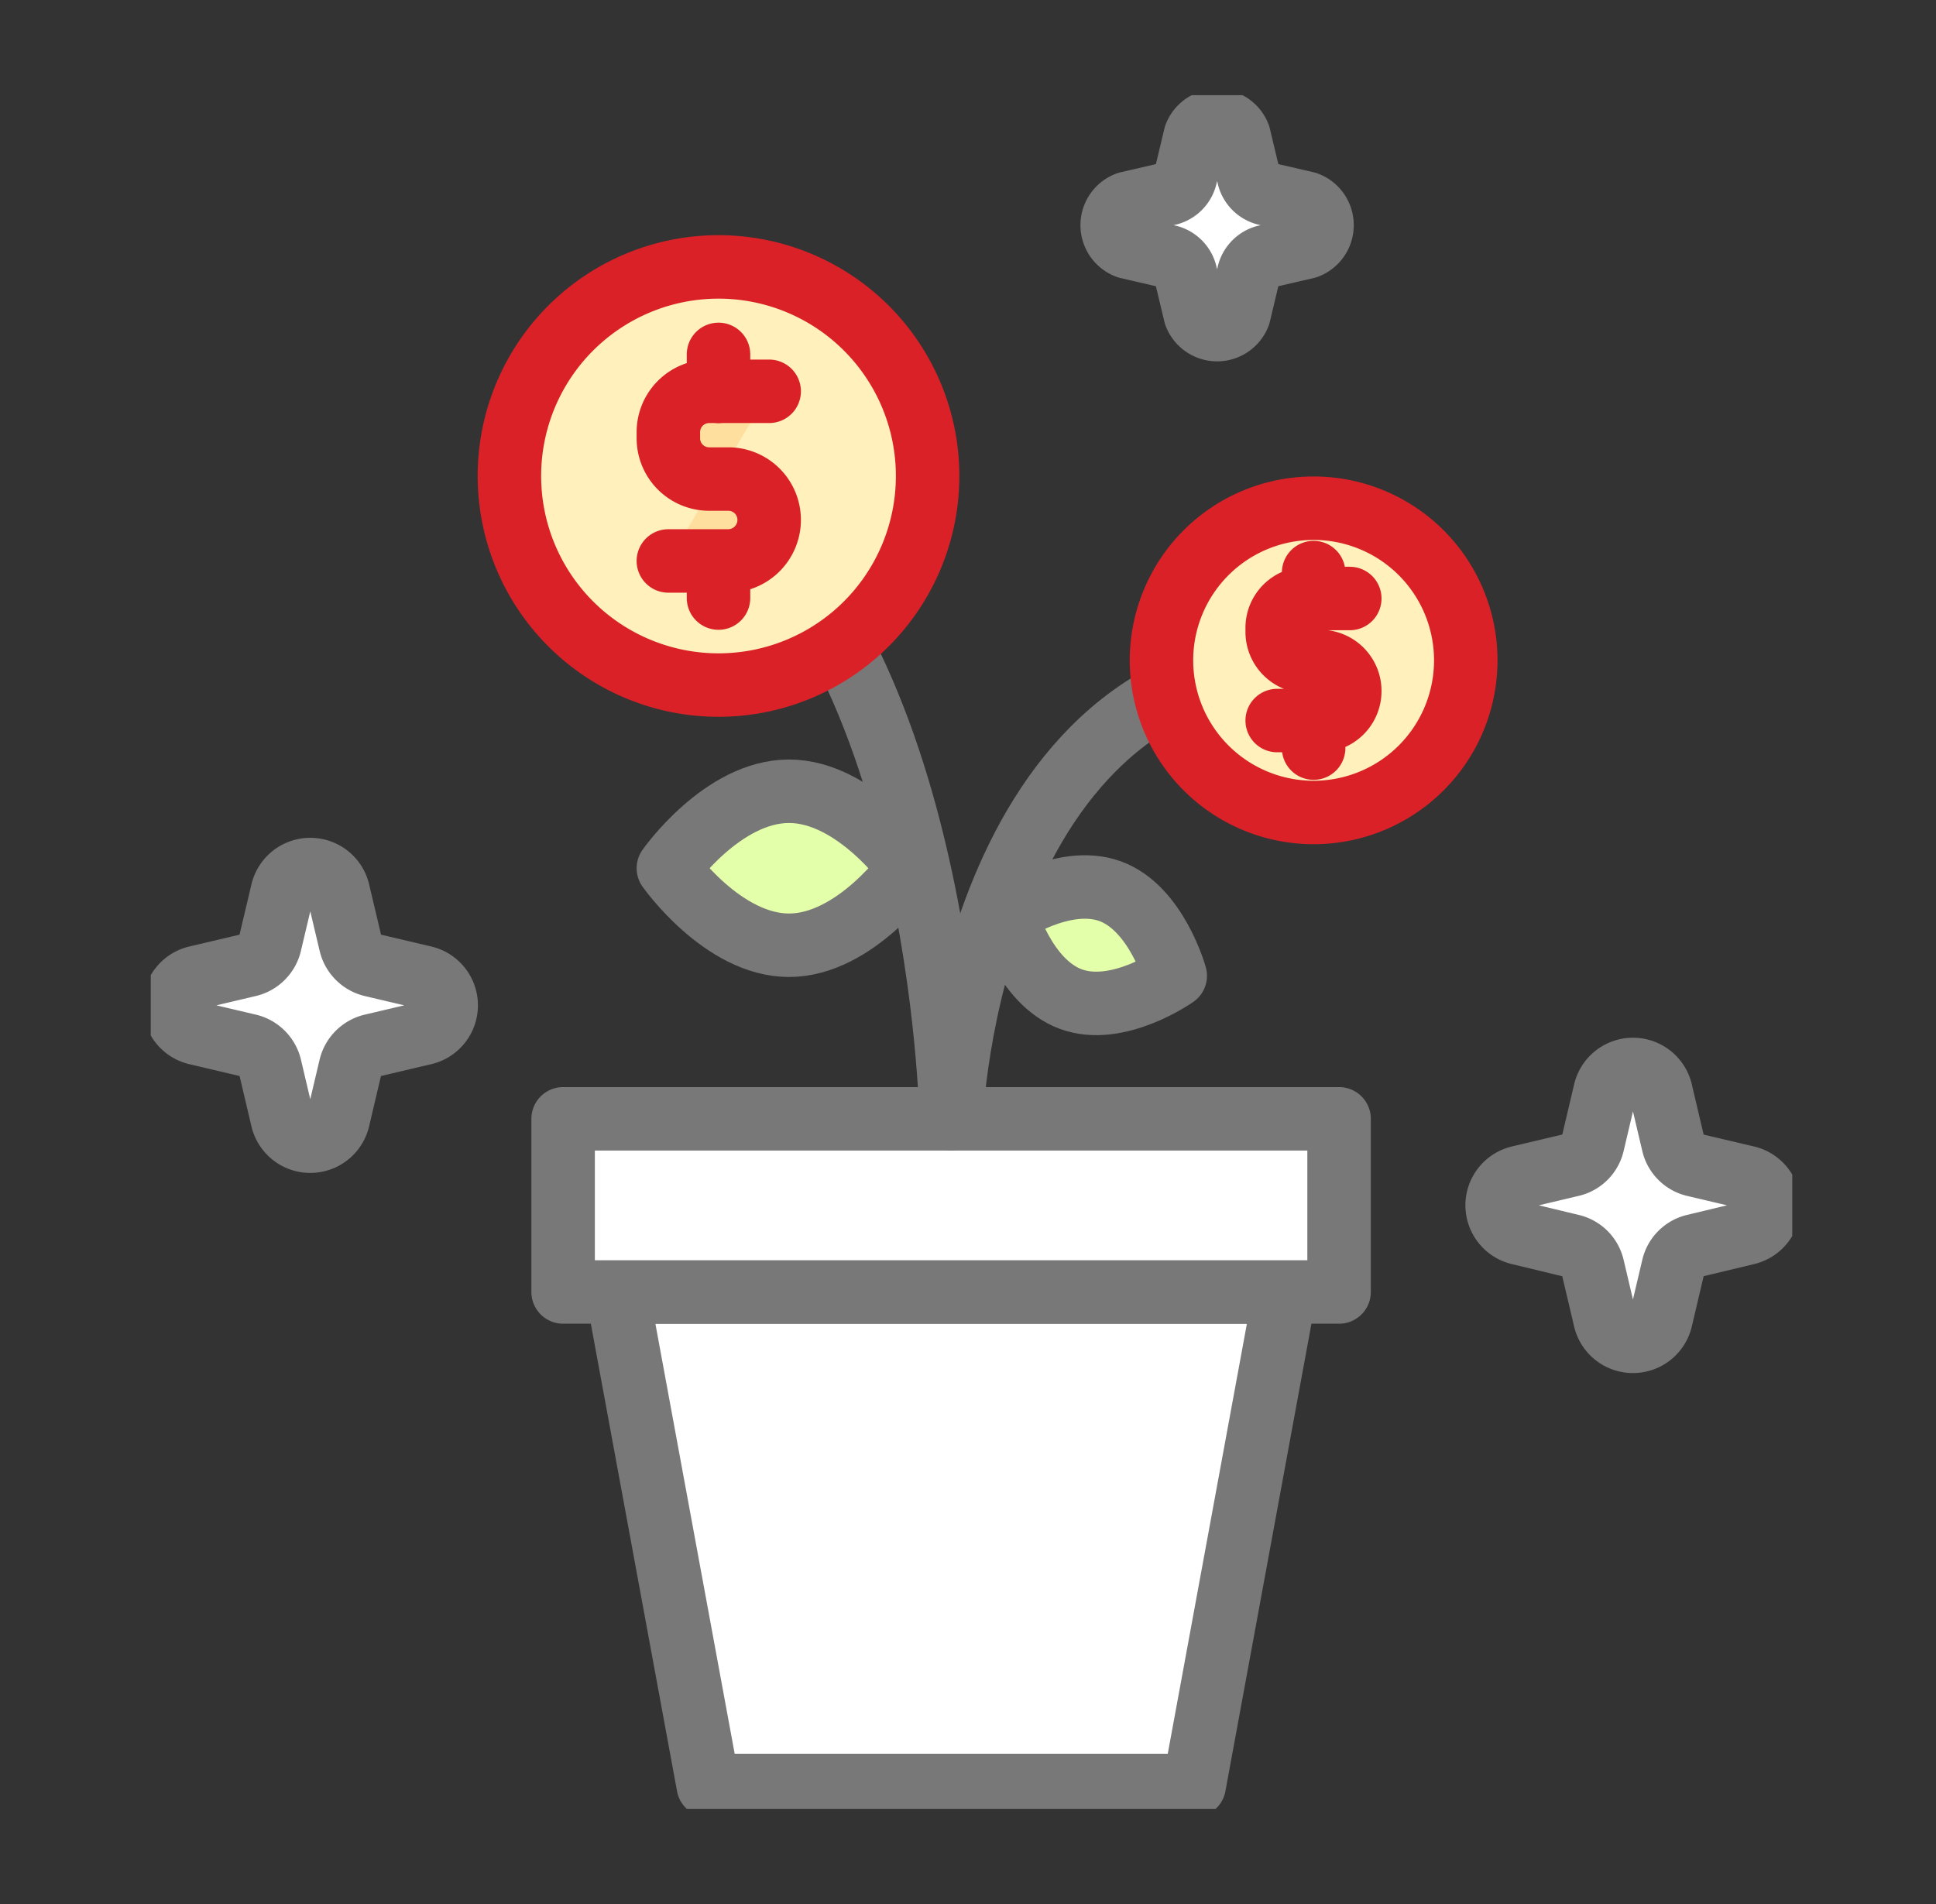 <svg width="61" height="60" viewBox="0 0 61 60" fill="none" xmlns="http://www.w3.org/2000/svg">
    <rect x="0" y="0" width="61" height="60" fill="#333333" stroke="none"/>
    <g clip-path="url(#a)">
        <path d="M29.97 35.257s-.293-15.552-8.154-20.25" stroke="#787878" stroke-width="2" stroke-linecap="round" stroke-linejoin="round"/>
        <path d="m10.655 28.089.39 1.647a.912.912 0 0 0 .669.676l1.654.39a.904.904 0 0 1 0 1.757l-1.654.39a.912.912 0 0 0-.67.67l-.39 1.654a.904.904 0 0 1-1.756 0l-.39-1.655a.912.912 0 0 0-.67-.67l-1.654-.389a.905.905 0 0 1 0-1.757l1.655-.39a.912.912 0 0 0 .669-.676l.39-1.647a.905.905 0 0 1 1.757 0zM39.037 4.28l.309 1.293a.735.735 0 0 0 .522.53l1.301.301a.735.735 0 0 1 0 1.383l-1.301.301a.736.736 0 0 0-.523.53l-.308 1.294a.735.735 0 0 1-1.375 0l-.31-1.295a.735.735 0 0 0-.521-.529l-1.302-.301a.735.735 0 0 1 0-1.383l1.302-.301a.736.736 0 0 0 .522-.53l.309-1.294a.735.735 0 0 1 1.375 0zM52.33 34.39l.39 1.654a.897.897 0 0 0 .67.669l1.654.39a.904.904 0 0 1 0 1.757l-1.654.397a.897.897 0 0 0-.67.67l-.39 1.654a.905.905 0 0 1-1.757 0l-.39-1.655a.897.897 0 0 0-.676-.669l-1.647-.397a.905.905 0 0 1 0-1.757l1.647-.39a.896.896 0 0 0 .677-.67l.39-1.654a.905.905 0 0 1 1.757 0v0zM42.19 35.257H17.743v5.456h24.449v-5.456zM37.626 56.265h-15.31L19.45 40.72h21.037l-2.86 15.544z" fill="#fff" stroke="#787878" stroke-width="2" stroke-linecap="round" stroke-linejoin="round"/>
        <path d="M29.97 35.258s.567-14.456 11.42-14.456" stroke="#787878" stroke-width="2" stroke-linecap="round" stroke-linejoin="round"/>
        <path d="M41.39 25.603a4.794 4.794 0 1 0 0-9.588 4.794 4.794 0 0 0 0 9.588zM22.639 21.588a6.588 6.588 0 1 0 0-13.177 6.588 6.588 0 0 0 0 13.177z" fill="#FFF0BC" stroke="#DA2128" stroke-width="2" stroke-linecap="round" stroke-linejoin="round"/>
        <path d="M24.235 12.331h-1.89a1.287 1.287 0 0 0-1.286 1.294v.177a1.285 1.285 0 0 0 1.286 1.294h.596a1.286 1.286 0 0 1 1.294 1.287 1.294 1.294 0 0 1-1.294 1.294h-1.882" fill="#FFDF9E"/>
        <path d="M24.235 12.331h-1.89a1.287 1.287 0 0 0-1.286 1.294v.177a1.285 1.285 0 0 0 1.286 1.294h.596a1.286 1.286 0 0 1 1.294 1.287v0a1.294 1.294 0 0 1-1.294 1.294h-1.882M22.639 12.338v-1.17M22.639 18.846v-1.17" stroke="#DA2128" stroke-width="2" stroke-linecap="round" stroke-linejoin="round"/>
        <path d="M42.529 18.86h-1.353a.926.926 0 0 0-.934.927v.132a.934.934 0 0 0 .934.927h.426a.927.927 0 0 1 .927.926.926.926 0 0 1-.927.934h-1.36" fill="#FFDF9E"/>
        <path d="M42.529 18.86h-1.353a.926.926 0 0 0-.934.927v.132a.934.934 0 0 0 .934.927h.426a.927.927 0 0 1 .927.926v0a.926.926 0 0 1-.927.934h-1.36M41.39 18.882v-.838M41.39 23.574v-.846" stroke="#DA2128" stroke-width="2" stroke-linecap="round" stroke-linejoin="round"/>
        <path d="M24.86 24.934c2.096 0 3.802 2.426 3.802 2.426s-1.706 2.427-3.802 2.427c-2.095 0-3.801-2.427-3.801-2.427s1.698-2.426 3.801-2.426zM34.97 28.08c1.47.53 2.06 2.67 2.06 2.67s-1.81 1.28-3.288.735c-1.477-.544-2.058-2.669-2.058-2.669s1.808-1.265 3.286-.735z" fill="#E4FFAA" stroke="#787878" stroke-width="2" stroke-linecap="round" stroke-linejoin="round"/>
    </g>
    <defs>
        <clipPath id="a">
            <path fill="#fff" transform="translate(4.75 3)" d="M0 0h51.721v54H0z"/>
        </clipPath>
    </defs>
</svg>
